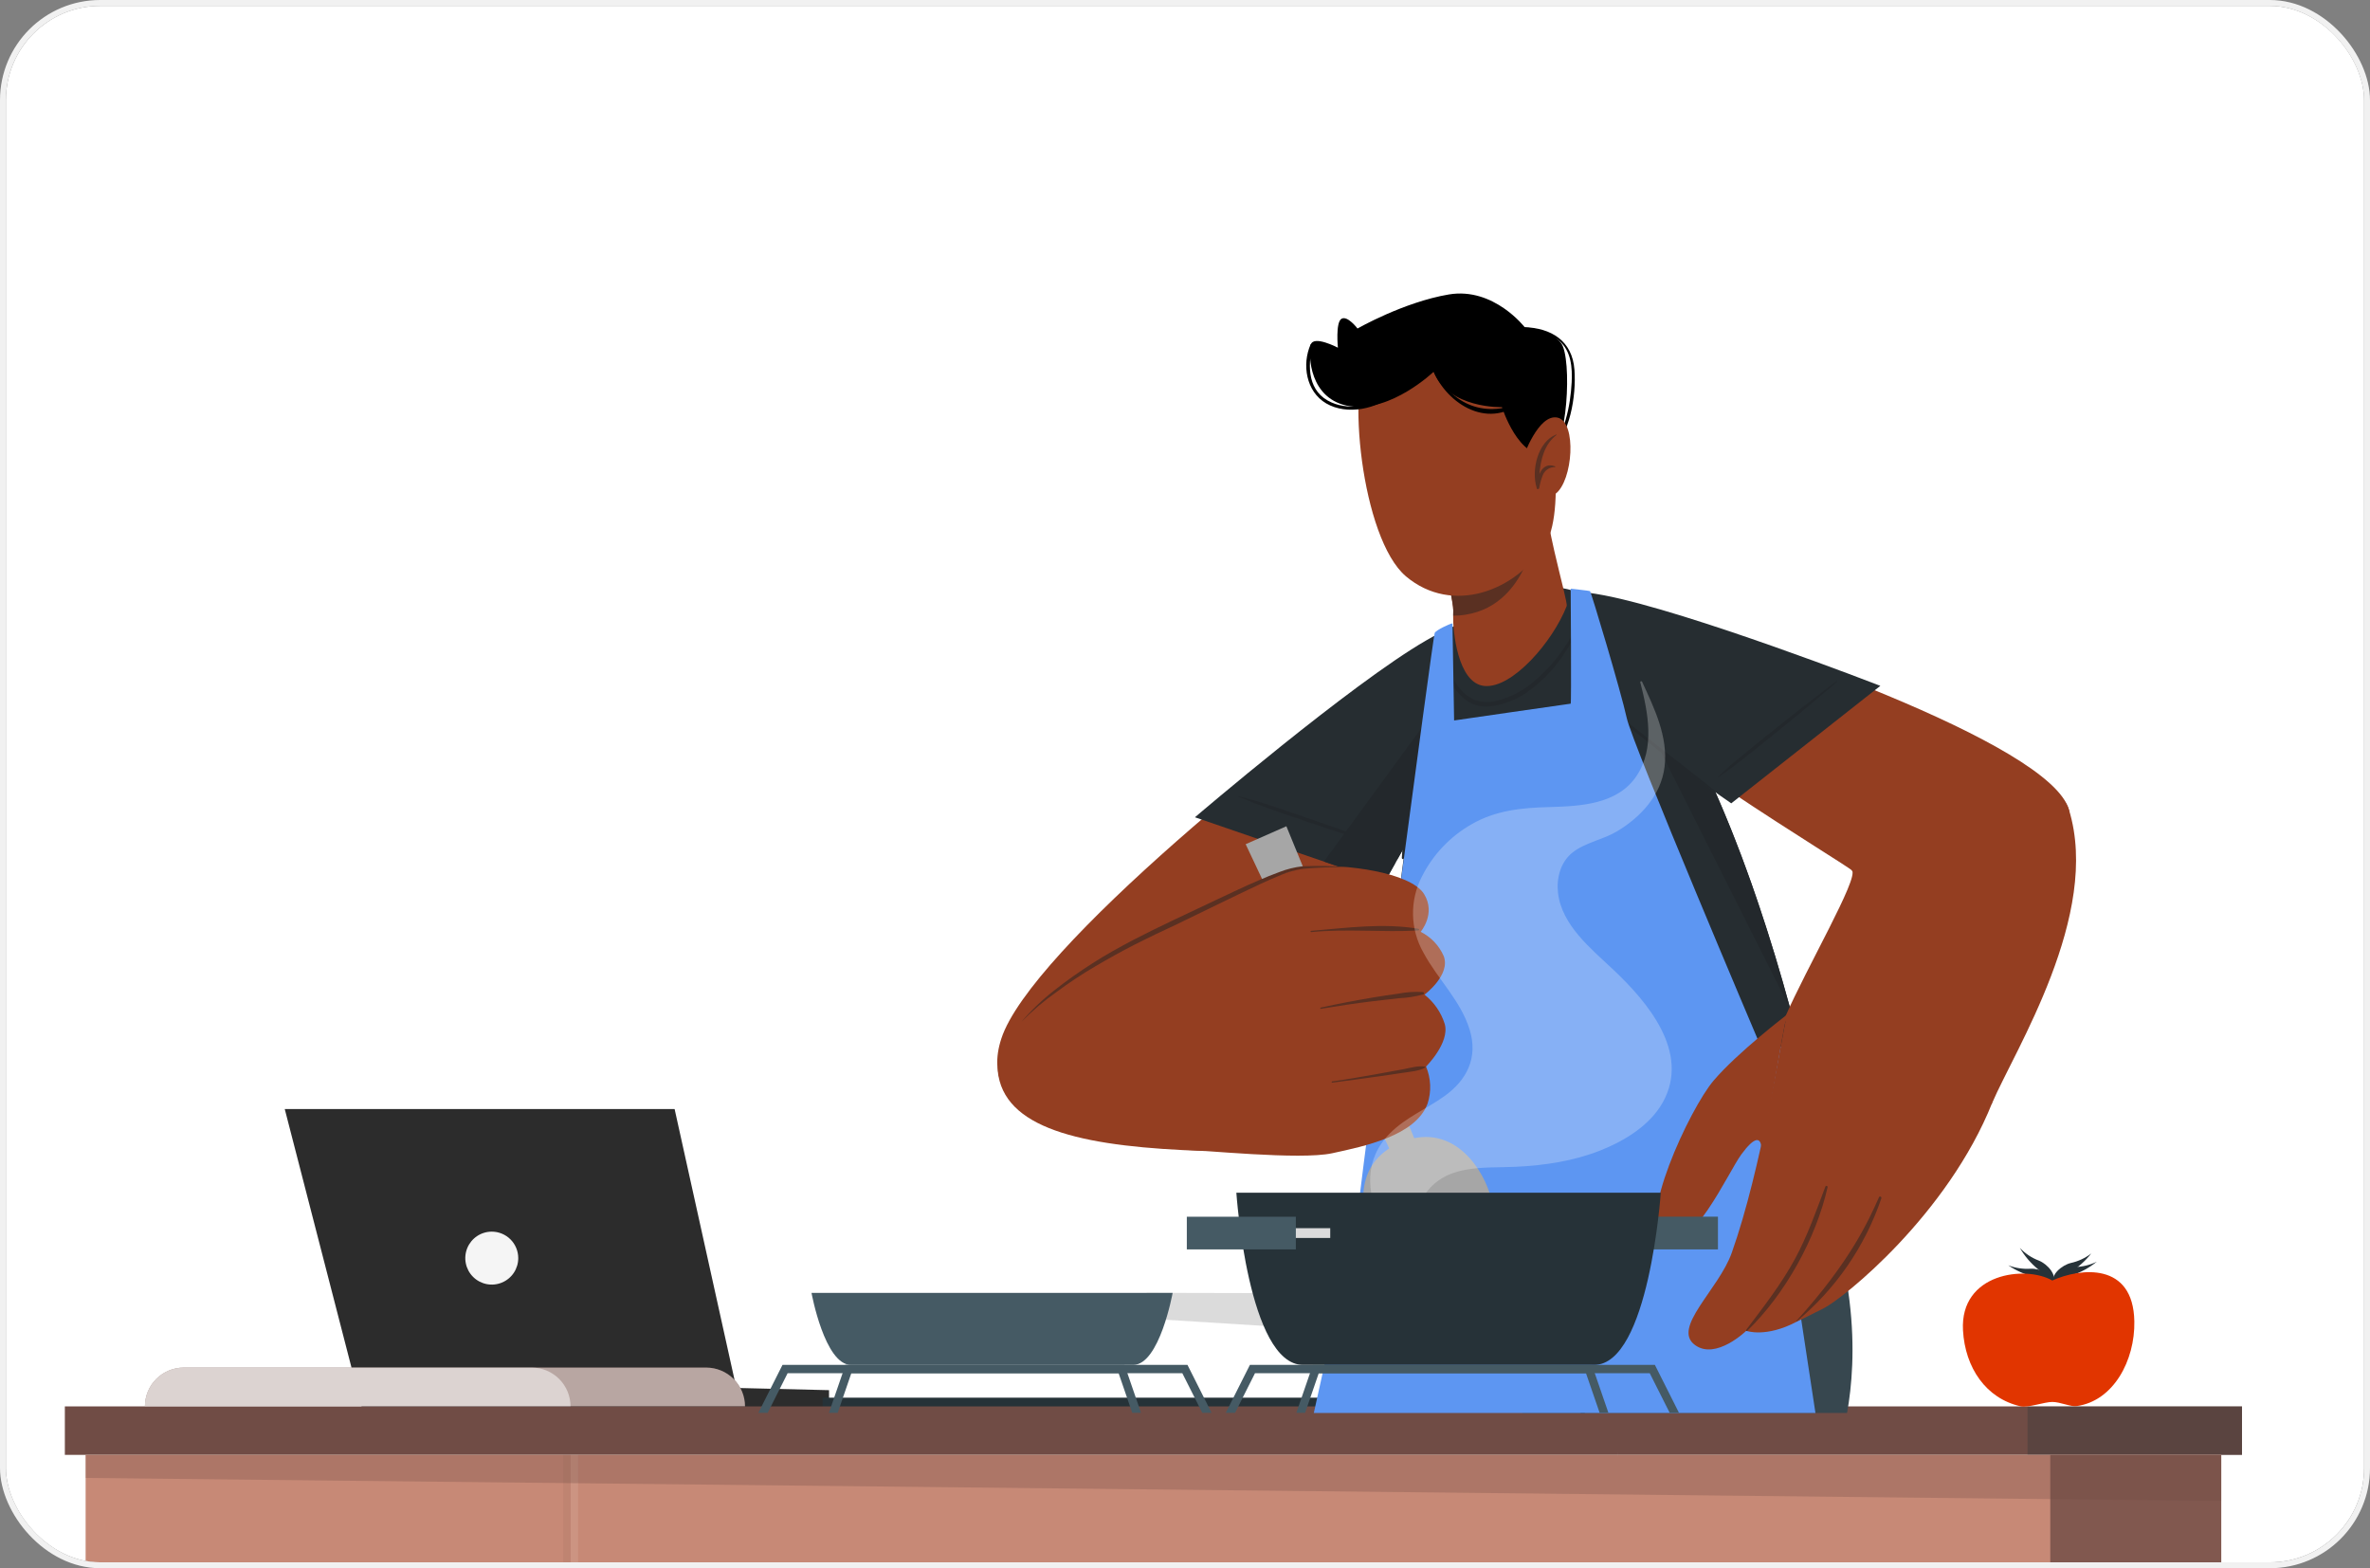 <svg width="402" height="266" viewBox="0 0 402 266" fill="none" xmlns="http://www.w3.org/2000/svg">
<rect x="0" y="0" width="402" height="266" fill="#808080" stroke="none"/>
<g clip-path="url(#clip0_440_9909)">
<rect x="1" y="1" width="400" height="264" rx="16" fill="white"/>
<g clip-path="url(#clip1_440_9909)">
<path d="M140.621 238.723H61.365L48.298 188.11H114.427L124.897 235.421L140.621 235.798V238.723Z" fill="#2C2C2C"/>
<path d="M87.906 213.391C87.908 214.28 87.646 215.149 87.154 215.89C86.661 216.63 85.961 217.206 85.14 217.548C84.32 217.889 83.416 217.98 82.544 217.808C81.673 217.635 80.871 217.208 80.242 216.58C79.613 215.952 79.184 215.153 79.01 214.281C78.836 213.41 78.924 212.507 79.264 211.685C79.604 210.864 80.18 210.162 80.918 209.667C81.657 209.174 82.526 208.91 83.415 208.91C84.604 208.91 85.745 209.383 86.587 210.223C87.429 211.063 87.903 212.202 87.906 213.391Z" fill="#F5F5F5"/>
<path d="M277.299 237.07H139.531V241.175H277.299V237.07Z" fill="#263238"/>
<path d="M380.291 238.551H11V246.775H380.291V238.551Z" fill="#704C45"/>
<path opacity="0.3" d="M380.291 238.551H343.906V246.775H380.291V238.551Z" fill="#263238"/>
<path d="M376.766 246.79H14.524V536.633H376.766V246.79Z" fill="#C78976"/>
<path opacity="0.8" d="M376.766 246.79H347.767V536.633H376.766V246.79Z" fill="#704C45"/>
<g opacity="0.3">
<path opacity="0.3" d="M95.518 536.617H96.789V246.775H95.518V536.617Z" fill="#704C45"/>
<path opacity="0.3" d="M96.79 536.617H98.061V246.775H96.79V536.617Z" fill="white"/>
</g>
<path opacity="0.3" d="M376.766 246.79H14.524V250.686L376.766 254.595V246.79Z" fill="#704C45"/>
<path d="M35.219 137.41C35.903 137.41 36.458 136.855 36.458 136.171C36.458 135.487 35.903 134.932 35.219 134.932C34.534 134.932 33.98 135.487 33.98 136.171C33.98 136.855 34.534 137.41 35.219 137.41Z" fill="white"/>
<path d="M119.801 231.97H31.164C29.421 231.97 27.749 232.661 26.515 233.893C25.282 235.122 24.586 236.793 24.582 238.535H126.367C126.363 236.795 125.67 235.128 124.439 233.898C123.209 232.667 121.541 231.974 119.801 231.97Z" fill="#704C45"/>
<path opacity="0.5" d="M119.801 231.97H31.164C29.421 231.97 27.749 232.661 26.515 233.893C25.282 235.122 24.586 236.793 24.582 238.535H126.367C126.363 236.795 125.67 235.128 124.439 233.898C123.209 232.667 121.541 231.974 119.801 231.97Z" fill="white"/>
<path opacity="0.5" d="M90.207 231.97H31.164C29.421 231.97 27.749 232.661 26.515 233.893C25.282 235.122 24.586 236.793 24.582 238.535H96.773C96.769 236.795 96.076 235.128 94.845 233.898C93.615 232.667 91.947 231.974 90.207 231.97Z" fill="white"/>
<path d="M348.203 217.616C348.413 216.15 346.031 215.122 344.421 215.201C343.134 215.284 341.844 215.086 340.64 214.621C341.973 215.524 343.455 216.183 345.018 216.569C346.118 216.789 347.187 217.14 348.203 217.616Z" fill="#263238"/>
<path d="M348.203 217.616C349.025 216.375 347.302 214.396 345.823 213.818C344.599 213.353 343.498 212.616 342.604 211.661C343.415 213.057 344.473 214.294 345.725 215.314C346.643 215.976 347.475 216.75 348.203 217.616Z" fill="#263238"/>
<path d="M348.363 217.614C348.026 216.167 350.328 214.944 351.922 214.911C353.216 214.885 354.49 214.579 355.655 214.01C354.405 215.026 352.981 215.805 351.454 216.313C350.376 216.621 349.338 217.058 348.363 217.614Z" fill="#263238"/>
<path d="M348.365 217.616C347.738 216.279 349.717 214.59 351.277 214.22C352.529 213.942 353.705 213.393 354.721 212.61C353.715 213.89 352.489 214.979 351.1 215.829C350.12 216.311 349.2 216.911 348.365 217.616Z" fill="#263238"/>
<path d="M362.027 224.132C361.85 214.027 352.887 215.057 348.107 217.197C343.585 214.59 332.418 215.925 332.964 225.661C333.319 231.985 336.858 237.216 342.732 238.535C343.988 238.824 346.755 237.796 348.107 237.796C349.459 237.796 351.181 238.632 352.212 238.503C358.488 237.667 362.157 230.731 362.027 224.132Z" fill="#E13500"/>
<path d="M284.29 192.394V192.477C284.29 192.477 284.29 192.512 284.29 192.536C284.29 192.56 284.29 192.63 284.26 192.695V192.802C284.242 192.877 284.227 192.955 284.219 193.032C284.219 193.084 284.219 193.138 284.19 193.197C284.16 193.256 284.147 193.446 284.118 193.586C284.088 193.729 284.029 194.066 283.983 194.349L283.717 195.791C283.688 195.944 283.658 196.111 283.629 196.282C283.599 196.452 283.545 196.742 283.497 196.984C283.451 197.228 283.403 197.529 283.35 197.818C283.315 198.018 283.274 198.225 283.237 198.439C283.126 199.07 283.008 199.744 282.872 200.464C282.87 200.483 282.87 200.5 282.872 200.518C282.729 201.321 282.576 202.183 282.41 203.088C282.369 203.325 282.321 203.561 282.275 203.797C282.227 204.034 282.181 204.294 282.138 204.541C282.138 204.695 282.085 204.855 282.05 205.014C281.826 206.272 281.583 207.603 281.324 209.008C281.236 209.481 281.152 209.961 281.064 210.445C280.892 211.39 280.715 212.359 280.532 213.358C280.484 213.587 280.443 213.818 280.408 214.054C280.141 215.5 279.865 217.005 279.587 218.569C279.552 218.728 279.528 218.888 279.498 219.047C279.361 219.78 279.227 220.519 279.096 221.276C279.079 221.333 279.066 221.392 279.06 221.453L278.865 222.528C278.606 223.97 278.338 225.445 278.062 226.954C277.991 227.325 277.919 227.703 277.855 228.087C277.72 228.85 277.578 229.618 277.436 230.392C277.258 231.356 277.081 232.325 276.904 233.311C276.727 234.297 276.549 235.285 276.366 236.265C276.272 236.768 276.184 237.27 276.088 237.772C275.982 238.363 275.87 238.954 275.763 239.585H224.695C230.994 213.417 236.306 192.316 236.306 192.316L284.29 192.394Z" fill="#37474F"/>
<path d="M276.574 198.302C274.016 212.09 271.433 225.875 268.82 239.663H268.1C270.813 225.842 273.606 212.045 276.372 198.243C276.426 198.114 276.59 198.166 276.574 198.302Z" fill="black"/>
<path d="M284.284 192.394C284.284 192.394 284.284 192.423 284.284 192.477C284.284 192.53 284.284 192.512 284.284 192.536C284.284 192.56 284.284 192.63 284.255 192.695V192.802C284.236 192.877 284.221 192.955 284.212 193.032C284.212 193.084 284.212 193.138 284.183 193.197C284.153 193.256 284.136 193.446 284.112 193.586C284.088 193.729 284.024 194.066 283.976 194.349C283.894 194.768 283.811 195.248 283.71 195.791C283.68 195.944 283.651 196.11 283.621 196.282C283.592 196.452 283.54 196.742 283.492 196.984C283.444 197.228 283.398 197.529 283.344 197.818C283.309 198.018 283.267 198.225 283.232 198.439C283.113 199.07 282.995 199.744 282.866 200.464C282.862 200.483 282.862 200.499 282.866 200.518C282.718 201.321 282.565 202.172 282.399 203.077C282.351 203.314 282.31 203.555 282.27 203.797C282.227 204.039 282.174 204.294 282.133 204.541C282.098 204.695 282.074 204.855 282.044 205.014C281.814 206.268 281.572 207.603 281.317 209.008C281.228 209.481 281.147 209.961 281.058 210.445C280.881 211.39 280.704 212.359 280.527 213.358C280.479 213.587 280.438 213.818 280.401 214.054C280.13 215.507 279.856 217.012 279.581 218.569C279.544 218.728 279.522 218.888 279.493 219.047C279.356 219.78 279.219 220.519 279.09 221.276C279.073 221.333 279.06 221.392 279.055 221.453L278.859 222.528C278.595 223.97 278.327 225.445 278.056 226.954C277.986 227.325 277.914 227.703 277.849 228.087C277.707 228.85 277.572 229.618 277.43 230.392C277.253 231.356 277.076 232.325 276.898 233.311C276.721 234.297 276.538 235.285 276.361 236.265C276.265 236.768 276.176 237.27 276.082 237.772C275.977 238.363 275.864 238.954 275.752 239.585H250.127L248.075 218.598L248.005 217.854L247.922 217.051L247.519 212.945L247.172 209.399L245.505 192.394H284.284Z" fill="black"/>
<path d="M313.302 239.663H258.227C258.133 234.592 258.032 229.688 257.908 225.063C257.908 224.95 257.908 224.838 257.908 224.725C257.908 224.725 251.479 220.921 248.016 217.937C247.427 217.452 246.886 216.914 246.397 216.329C244.181 213.506 241.96 202.645 237.364 192.429H304.723C315.665 213.665 314.897 230.73 313.302 239.663Z" fill="#37474F"/>
<path d="M244.791 215.58C248.07 216.92 251.019 218.983 253.925 220.973C256.944 223.035 259.715 225.423 262.624 227.639C262.734 227.727 262.624 227.91 262.505 227.827C259.444 225.872 256.235 224.153 253.205 222.138C250.173 220.124 247.202 218.279 244.643 215.816C244.543 215.722 244.654 215.52 244.791 215.58Z" fill="black"/>
<path d="M244.377 196.629C244.766 198.727 245.274 200.808 245.73 202.892C246.155 204.85 246.469 206.84 246.982 208.801C247.405 210.673 248.356 212.385 249.724 213.729C250.492 214.444 251.338 215.077 252.158 215.727C252.595 216.082 253.074 216.418 253.535 216.778C253.471 216.501 253.423 216.187 253.376 215.934C253.234 215.136 253.098 214.344 252.968 213.57C252.673 211.798 252.377 210.025 252.117 208.253C251.585 204.772 251.094 201.257 250.345 197.811C250.337 197.783 250.341 197.752 250.356 197.726C250.37 197.7 250.396 197.68 250.424 197.673C250.453 197.665 250.485 197.669 250.511 197.684C250.537 197.698 250.555 197.724 250.562 197.752C251.432 201.168 252.389 204.547 253.14 207.992C253.511 209.676 254.835 218.037 254.913 218.628C254.988 219.219 255.018 219.85 255.042 220.46C255.125 221.082 255.125 221.711 255.042 222.332C255.031 222.361 255.011 222.385 254.985 222.402C254.961 222.419 254.931 222.428 254.9 222.428C254.87 222.428 254.841 222.419 254.815 222.402C254.789 222.385 254.77 222.361 254.758 222.332C254.506 221.754 254.327 221.146 254.226 220.524C254.073 219.933 253.943 219.342 253.831 218.717C253.796 218.504 253.766 218.279 253.736 218.056C252.915 217.553 252.147 216.874 251.373 216.342C250.599 215.81 249.706 215.16 248.921 214.497C247.473 213.275 246.43 211.645 245.924 209.818C245.42 207.854 245.093 205.849 244.944 203.827C244.678 201.463 244.489 199.1 244.159 196.736C244.14 196.53 244.353 196.489 244.377 196.629Z" fill="#23282C"/>
<path d="M300.421 211.237C299.546 210.781 296.137 211.591 289.938 210.533C288.725 210.378 287.573 209.911 286.594 209.174C284.975 207.856 283.753 205.736 282.778 203.921C281.607 201.881 280.71 199.696 280.106 197.421C280.076 197.279 279.877 197.351 279.899 197.481C280.13 198.764 280.261 200.045 280.597 201.316C280.933 202.507 281.362 203.672 281.879 204.796C282.818 206.899 283.912 209.156 285.797 210.581C287.776 212.069 290.524 212.354 292.935 212.518C294.324 212.612 299.765 212.465 300.491 211.691C300.519 211.658 300.541 211.619 300.552 211.576C300.563 211.534 300.565 211.491 300.559 211.447C300.552 211.405 300.537 211.364 300.513 211.327C300.489 211.29 300.458 211.261 300.421 211.237Z" fill="#23282C"/>
<path d="M250.852 119.67C246.042 128.58 204.483 194.379 198.685 194.166C181.627 193.575 165.597 189.168 169.845 176.174C174.744 161.078 220.004 124.338 242.298 109.253C258.268 98.446 255.598 110.854 250.852 119.67Z" fill="#943E21"/>
<path d="M234.846 149.674L202.686 138.625C202.686 138.625 229.157 116.001 241.872 108.65C255.131 100.969 261.11 104.089 250.882 121.596C240.808 138.849 234.846 149.674 234.846 149.674Z" fill="#262D31"/>
<path d="M237.109 145.615C236.937 145.916 236.779 146.206 236.631 146.477C236.572 146.388 236.54 146.283 236.542 146.176C236.54 146.103 236.555 146.03 236.583 145.962C236.61 145.894 236.651 145.832 236.703 145.78C236.755 145.727 236.815 145.686 236.884 145.658C236.95 145.629 237.024 145.615 237.098 145.615H237.109Z" fill="white"/>
<path d="M234.58 143.393C233.848 143.044 233.056 142.802 232.294 142.513L229.93 141.638C228.34 141.047 226.745 140.457 225.144 139.931C221.948 138.82 218.757 137.703 215.543 136.645C214.656 136.356 213.77 136.055 212.878 135.801C211.986 135.546 210.987 135.304 210.048 135.026C209.994 135.026 209.97 135.091 210.048 135.115C210.834 135.411 211.595 135.777 212.376 136.078C213.155 136.38 213.982 136.669 214.793 136.976C216.368 137.551 217.967 138.109 219.59 138.648C222.746 139.718 225.901 140.799 229.079 141.804L231.738 142.631C232.667 142.926 233.599 143.275 234.55 143.482C234.593 143.488 234.628 143.417 234.58 143.393Z" fill="#23282C"/>
<path d="M250.882 121.602C240.808 138.849 234.846 149.674 234.846 149.674L224.564 146.129L254.51 105.164C257.234 106.653 256.53 111.93 250.882 121.602Z" fill="#23282C"/>
<path d="M231.236 203.714H310.944C310.944 203.714 298.766 127.658 269.389 101.649C265.761 98.434 257.572 99.167 252.224 101.82C250.315 102.771 243.467 112.349 241.511 121.413C239.556 130.477 231.023 203.443 231.236 203.714Z" fill="#262D31"/>
<path d="M303.705 171.241L268.336 100.928C268.713 101.14 269.066 101.392 269.389 101.678C286.062 116.408 297.195 147.287 303.705 171.241Z" fill="#23282C"/>
<path d="M240.843 125.159C240.252 127.18 239.744 129.295 239.344 131.393C239.344 131.31 239.344 131.227 239.344 131.145C239.307 129.963 239.301 128.752 239.177 127.599C239.177 127.54 239.07 127.523 239.059 127.599C238.908 128.793 238.875 129.998 238.96 131.198C238.995 131.789 239.03 132.326 239.078 132.894C238.912 133.839 238.769 134.784 238.651 135.724C238.428 137.496 237.824 144.167 237.778 145.491C237.778 145.774 238.084 145.816 238.162 145.526C238.522 144.191 239.478 137.325 239.779 135.558C240.359 132.132 240.754 128.676 240.961 125.206C240.985 125.088 240.867 125.088 240.843 125.159Z" fill="#23282C"/>
<path d="M276.372 102.482C296.894 108.656 347.719 125.98 350.934 137.343C353.298 145.686 315.286 148.959 314.129 147.653C313.218 146.619 276.969 125.147 263.733 111.238C252.235 99.161 269.819 100.508 276.372 102.482Z" fill="#943E21"/>
<path d="M293.655 136.261L318.944 116.332C318.944 116.332 286.487 103.722 272.053 100.969C257.01 98.115 252.388 103.019 267.823 116.166C283.038 129.106 293.655 136.261 293.655 136.261Z" fill="#262D31"/>
<path d="M311.582 115.522C310.897 115.953 310.264 116.485 309.62 116.981L307.629 118.5C306.276 119.528 304.946 120.58 303.622 121.632C300.982 123.741 298.304 125.845 295.718 127.995C294.996 128.586 294.283 129.177 293.578 129.768C292.839 130.412 292.148 131.109 291.41 131.747C291.369 131.789 291.41 131.848 291.474 131.812C292.148 131.31 292.857 130.861 293.537 130.365C294.216 129.868 294.907 129.331 295.587 128.799C296.916 127.759 298.245 126.701 299.558 125.638C302.152 123.54 304.752 121.454 307.293 119.304L309.42 117.496C310.164 116.869 310.956 116.267 311.636 115.569C311.671 115.581 311.628 115.493 311.582 115.522Z" fill="#23282C"/>
<path d="M291.09 134.3C290.311 133.709 289.572 133.077 288.81 132.468C288.047 131.86 287.273 131.286 286.505 130.666C285.004 129.484 283.492 128.332 281.991 127.156C278.942 124.793 275.909 122.4 272.891 119.977C271.178 118.606 269.494 117.182 267.734 115.871C267.734 115.871 267.675 115.871 267.697 115.906C269.099 117.253 270.593 118.5 272.077 119.753C271.774 119.581 271.486 119.41 271.172 119.227C270.858 119.044 270.517 118.813 270.197 118.595C269.878 118.376 269.559 118.116 269.223 117.909C269.169 117.88 269.128 117.951 269.163 117.998C269.732 118.591 270.393 119.089 271.119 119.475C271.473 119.692 271.837 119.889 272.212 120.066L272.62 120.225C273.944 121.336 275.275 122.439 276.614 123.534C279.603 125.974 282.646 128.362 285.748 130.66C286.599 131.298 287.469 131.919 288.331 132.545C289.194 133.171 290.15 133.756 291.031 134.394C291.073 134.4 291.144 134.329 291.09 134.3Z" fill="#23282C"/>
<path d="M268.377 103.923C266.717 108.463 263.888 112.485 260.177 115.581C258.364 117.171 256.196 118.3 253.855 118.872C252.627 119.193 251.332 119.143 250.132 118.73C249.011 118.21 248.04 117.413 247.313 116.414C246.478 115.307 245.815 114.08 245.346 112.775C244.803 111.313 244.364 109.814 244.033 108.29C244.033 108.284 244.033 108.279 244.032 108.274C244.03 108.269 244.026 108.264 244.022 108.261C244.019 108.257 244.013 108.254 244.009 108.252C244.004 108.25 243.998 108.249 243.993 108.249C243.987 108.249 243.982 108.25 243.976 108.252C243.972 108.254 243.967 108.257 243.963 108.261C243.96 108.264 243.956 108.269 243.954 108.274C243.952 108.279 243.952 108.284 243.952 108.29C244.253 109.732 244.441 111.197 244.855 112.615C245.202 113.877 245.717 115.088 246.386 116.213C247.034 117.296 247.905 118.226 248.945 118.943C250.056 119.649 251.375 119.957 252.684 119.818C255.238 119.531 257.656 118.532 259.669 116.934C261.669 115.425 263.421 113.613 264.861 111.563C266.503 109.239 267.74 106.654 268.519 103.917C268.549 103.864 268.406 103.835 268.377 103.923Z" fill="#23282C"/>
<path d="M251.757 116.349C256.484 116.84 263.378 108.857 265.736 102.813C265.895 102.399 264.78 98.393 263.644 93.465C262.97 90.469 262.285 87.119 261.872 84.011C261.796 83.379 243.036 91.255 243.036 91.255C243.036 91.255 245.789 97.507 246.456 102.919C246.504 103.349 246.515 103.782 246.485 104.213C246.485 104.272 246.485 104.343 246.485 104.426C246.415 106.901 247.213 115.877 251.757 116.349Z" fill="#943E21"/>
<path d="M248.507 104.278C247.843 104.387 247.171 104.438 246.498 104.432C246.498 104.343 246.498 104.278 246.498 104.213C246.526 103.783 246.515 103.352 246.463 102.925C245.795 97.518 243.047 91.261 243.047 91.261C243.047 91.261 258.273 84.868 261.364 84.064C261.211 87.722 259.946 102.541 248.507 104.278Z" fill="#5A3022"/>
<path d="M259.189 59.963C263.266 65.984 265.689 86.268 262.269 92.006C257.322 100.319 246.316 104.372 238.479 97.761C230.905 91.35 228.235 64.861 232.318 59.354C238.326 51.218 253.17 51.071 259.189 59.963Z" fill="#943E21"/>
<path d="M262.664 77.086C257.582 78.079 254.765 69.056 254.765 69.056C254.765 69.056 245.754 69.358 243.184 63.047C243.184 63.047 235.957 69.972 229.003 68.909C222.048 67.845 221.913 60.205 222.332 58.492C222.751 56.778 226.935 58.976 226.935 58.976C226.935 58.976 226.514 54.728 227.526 54.084C228.536 53.44 230.261 55.721 230.261 55.721C230.261 55.721 238.089 51.242 245.741 49.948C253.393 48.654 258.681 55.573 258.681 55.573C258.681 55.573 262.924 55.626 264.809 58.214C266.693 60.802 265.903 76.46 262.664 77.086Z" fill="black"/>
<path d="M256.825 68.714C250.261 70.947 244.897 67.355 242.645 61.086C242.639 61.071 242.628 61.059 242.613 61.052C242.599 61.045 242.584 61.044 242.567 61.048C242.552 61.053 242.539 61.063 242.53 61.076C242.523 61.089 242.519 61.105 242.521 61.121C243.915 67.101 250.871 72.696 256.968 68.997C257.099 68.903 256.997 68.655 256.825 68.714Z" fill="black"/>
<path d="M258.474 55.484C258.456 55.484 258.438 55.492 258.425 55.505C258.412 55.519 258.404 55.536 258.404 55.555C258.404 55.574 258.412 55.592 258.425 55.605C258.438 55.619 258.456 55.626 258.474 55.626C260.537 56.128 262.83 56.353 264.501 57.812C266.516 59.585 266.711 62.368 266.588 64.85C266.386 68.69 265.447 73.825 262.599 76.625C262.433 76.785 262.688 77.021 262.852 76.868C266.322 73.778 267.38 67.154 267.06 62.734C266.693 57.789 263.142 55.638 258.474 55.484Z" fill="black"/>
<path d="M236.193 66.398C233.575 68.761 229.181 69.73 225.864 68.271C221.824 66.498 221.765 62.256 222.628 58.545C222.668 58.362 222.391 58.232 222.308 58.415C220.801 61.83 221.534 66.421 224.949 68.424C228.494 70.492 233.671 69.37 236.553 66.746C236.784 66.539 236.406 66.179 236.193 66.398Z" fill="black"/>
<path d="M258.356 77.594C258.356 77.594 260.932 70.096 264.212 70.841C267.491 71.585 266.8 81.583 263.827 83.775C263.466 84.078 263.045 84.306 262.592 84.444C262.14 84.583 261.663 84.629 261.193 84.581C260.722 84.532 260.266 84.39 259.85 84.162C259.435 83.934 259.071 83.626 258.776 83.255L258.356 77.594Z" fill="#943E21"/>
<path d="M263.964 73.701C263.975 73.698 263.986 73.699 263.995 73.703C264.005 73.708 264.014 73.716 264.018 73.725C264.023 73.735 264.025 73.746 264.021 73.757C264.019 73.767 264.014 73.777 264.005 73.783C261.944 75.397 261.335 77.919 261.117 80.401C261.565 79.343 262.374 78.599 263.763 79.089C263.84 79.089 263.805 79.231 263.763 79.237C263.314 79.222 262.873 79.347 262.5 79.595C262.125 79.843 261.839 80.201 261.678 80.62C261.403 81.317 261.205 82.042 261.087 82.782C261.039 83.025 260.631 83.019 260.644 82.782V82.723C259.715 79.739 260.838 74.918 263.964 73.701Z" fill="#5A3022"/>
<path d="M246.367 105.737C245.83 105.814 243.65 106.866 243.361 107.333C243.072 107.799 231.094 198.426 230.698 202.309C230.303 206.19 222.851 239.663 222.851 239.663H307.936C307.936 239.663 299.966 187.543 299.966 186.662C299.966 186.662 310.122 185.776 310.011 185.48C309.898 185.185 308.327 178.307 308.327 178.307L298.5 177.125C298.5 177.125 276.915 126.311 275.935 121.815C274.954 117.318 269.873 100.337 269.69 100.26C269.507 100.183 266.422 99.858 266.422 99.858C266.422 99.858 266.558 119.357 266.422 119.357C266.287 119.357 246.646 122.205 246.646 122.205L246.367 105.737Z" fill="#5D96F2"/>
<path d="M237.558 193.793C229.358 197.257 230.604 205.766 233.145 210.603C235.686 215.443 243.42 219.579 248.199 217.559C252.979 215.537 254.368 207.56 252.667 202.361C250.965 197.161 245.741 190.337 237.558 193.793Z" fill="#A6A6A6"/>
<path d="M240.453 194.462L236.341 196.269L211.289 143.192L218.196 140.149L240.453 194.462Z" fill="#A6A6A6"/>
<path d="M337.929 187.035C330.372 205.983 312.769 220.199 309.283 221.937C306.329 223.432 304.774 224.177 304.774 224.177C299.505 226.965 296.196 225.729 296.196 225.729C296.196 225.729 291.055 230.746 287.505 228.141C283.516 225.235 291.517 218.757 293.738 212.501C298.831 198.179 302.064 176.387 303.114 172.109L337.929 187.035Z" fill="#943E21"/>
<path d="M309.627 201.257C308.042 205.441 306.6 209.593 304.457 213.546C302.093 217.884 299.139 221.66 296.184 225.576C296.162 225.6 296.151 225.631 296.153 225.663C296.155 225.694 296.17 225.724 296.192 225.744C296.216 225.766 296.247 225.777 296.279 225.775C296.31 225.774 296.34 225.759 296.362 225.737C302.819 219.485 308.002 210.125 309.998 201.38C310.051 201.162 309.708 201.039 309.627 201.257Z" fill="#5A3022"/>
<path d="M318.719 203.064C316.946 207.053 313.809 214.043 304.669 224.088C304.639 224.123 304.669 224.182 304.722 224.153C311.364 218.657 316.348 211.423 319.116 203.26C319.204 203.029 318.837 202.798 318.719 203.064Z" fill="#5A3022"/>
<path d="M298.785 194.864C298.707 192.737 297.603 192.759 295.358 195.821C293.112 198.882 286.884 212.873 282.187 210.286C277.49 207.697 286.576 188.075 290.682 183.265C294.789 178.455 303.091 172.121 303.091 172.121C302.116 176.293 300.646 186.651 298.785 194.864Z" fill="#943E21"/>
<path d="M350.934 137.343C356.416 155.116 341.716 178.189 337.935 187.035C336.286 190.887 301.022 176.577 302.814 172.47C306.477 164.056 315.292 148.959 314.134 147.653C313.218 146.619 347.453 126.057 350.934 137.343Z" fill="#943E21"/>
<path d="M195.294 158.366C188.629 161.143 167.659 173.137 169.355 182.491C171.051 191.843 184.623 194.569 204.287 195.23L195.294 158.366Z" fill="#943E21"/>
<path d="M241.559 151.659C243.609 154.992 240.969 158.053 240.969 158.053C242.712 158.922 244.096 160.375 244.879 162.159C246.115 165.367 241.624 168.712 241.624 168.712C243.245 169.991 244.444 171.728 245.062 173.698C245.937 176.889 241.884 180.907 241.884 180.907C242.725 182.905 242.817 185.139 242.143 187.2C240.128 192.636 231.461 194.421 225.961 195.614C220.458 196.807 203.75 195.023 200.553 195.023L192.6 159.796C192.6 159.796 215.739 147.441 222.402 146.956C227.986 146.542 239.255 147.919 241.559 151.659Z" fill="#943E21"/>
<path d="M240.584 157.533C234.509 156.534 228.477 157.385 222.402 157.887C222.374 157.887 222.347 157.898 222.328 157.918C222.308 157.938 222.297 157.965 222.297 157.993C222.297 158.022 222.308 158.049 222.328 158.069C222.347 158.089 222.374 158.1 222.402 158.1C228.435 157.509 234.509 158.159 240.555 157.828C240.593 157.832 240.632 157.82 240.664 157.795C240.693 157.77 240.714 157.734 240.717 157.695C240.721 157.656 240.708 157.617 240.684 157.586C240.658 157.556 240.623 157.536 240.584 157.533Z" fill="#5A3022"/>
<path d="M241.399 168.274C239.997 168.18 238.588 168.269 237.209 168.54C235.737 168.741 234.268 168.964 232.802 169.208C229.868 169.701 226.945 170.266 224.033 170.905C223.904 170.934 223.915 171.133 224.033 171.117C226.987 170.631 229.895 170.188 232.844 169.828C234.314 169.645 235.798 169.48 237.268 169.32C238.668 169.259 240.054 169.043 241.404 168.676C241.447 168.661 241.482 168.633 241.508 168.597C241.532 168.561 241.546 168.517 241.544 168.473C241.544 168.429 241.53 168.386 241.504 168.35C241.478 168.315 241.441 168.288 241.399 168.274Z" fill="#5A3022"/>
<path d="M241.747 180.925C240.566 180.718 239.172 181.149 237.995 181.368C236.66 181.623 235.326 181.869 233.989 182.101C231.319 182.58 228.671 183.052 225.966 183.431C225.829 183.431 225.848 183.66 225.966 183.638C228.695 183.265 231.431 182.934 234.16 182.532C235.495 182.338 236.838 182.137 238.173 181.941C239.314 181.758 240.754 181.669 241.759 181.073C241.775 181.067 241.788 181.056 241.797 181.042C241.807 181.029 241.81 181.01 241.81 180.994C241.808 180.977 241.801 180.962 241.79 180.949C241.779 180.936 241.764 180.927 241.747 180.925Z" fill="#5A3022"/>
<path d="M173.243 173.338C174.944 171.344 176.845 169.528 178.915 167.92C180.971 166.289 183.128 164.794 185.332 163.376C187.536 161.958 189.84 160.694 192.156 159.465C193.338 158.874 194.52 158.283 195.666 157.692L199.211 155.984L206.301 152.634C208.665 151.523 211.028 150.383 213.434 149.355C214.616 148.835 215.849 148.333 217.084 147.884C218.325 147.406 219.621 147.088 220.944 146.938C223.562 146.823 226.184 146.876 228.797 147.098C226.189 147.045 223.58 147.138 220.984 147.376C219.712 147.56 218.469 147.907 217.286 148.41C216.104 148.888 214.893 149.426 213.711 149.975C208.984 152.197 204.305 154.507 199.6 156.782L196.055 158.454C194.874 159.045 193.693 159.583 192.552 160.18C190.23 161.361 187.955 162.632 185.716 163.949C183.476 165.267 181.296 166.709 179.216 168.257C177.073 169.763 175.073 171.464 173.243 173.338Z" fill="#5A3022"/>
<path d="M274.463 246.439C274.422 246.683 274.374 246.925 274.328 247.172C274.369 246.93 274.417 246.683 274.457 246.439H274.463Z" fill="#EBEBEB"/>
<path d="M194.502 223.656L223.49 225.464V219.355L194.502 219.289V223.656Z" fill="#DBDBDB"/>
<path d="M137.649 219.302C137.649 219.302 139.882 231.52 144.349 231.514H192.209C196.689 231.514 198.904 219.296 198.904 219.296L137.649 219.302Z" fill="#455A64"/>
<g opacity="0.5">
<path opacity="0.5" d="M282.34 130.081C281.749 134.902 278.252 138.654 274.21 141.047C271.847 142.448 268.833 142.915 266.693 144.634C264.679 146.253 263.983 148.983 264.271 151.464C264.909 156.965 269.921 160.954 273.678 164.505C279.469 169.976 286.742 178.514 282.056 186.958C279.864 190.898 275.556 193.505 271.492 195.123C266.937 196.932 262.038 197.671 257.158 197.907C251.515 198.173 245.21 197.368 241.605 202.715C238.38 207.485 238.686 210.987 240.424 216.128C240.424 216.128 238.982 216.49 238.871 216.342C237.216 214.178 235.071 209.843 234.085 207.313C231.88 202.148 231.308 196.707 235.791 192.205C238.415 189.569 241.93 188.11 244.933 185.977C248.827 183.224 250.753 179.4 249.276 174.627C247.75 169.693 243.851 166.071 241.447 161.592C240.329 159.628 239.722 157.416 239.678 155.156C239.635 152.897 240.158 150.663 241.197 148.658C243.077 144.937 246.011 141.854 249.636 139.795C253.742 137.431 258.179 137.012 262.823 136.894C268.071 136.746 274.382 136.445 277.595 131.611C280.756 126.884 279.544 120.858 278.228 115.741C278.174 115.563 278.451 115.469 278.529 115.634C280.608 120.137 282.966 124.964 282.34 130.081Z" fill="white"/>
</g>
<path d="M287.865 208.264H267.072V210.036H287.865V208.264Z" fill="#DBDBDB"/>
<path d="M272.905 211.922H291.399V206.373H272.905V211.922Z" fill="#455A64"/>
<path d="M209.711 202.309C209.711 202.309 211.707 231.514 221.032 231.514H270.38C279.705 231.514 281.701 202.309 281.701 202.309H209.711Z" fill="#263238"/>
<path d="M225.635 208.323H204.842V209.983H225.635V208.323Z" fill="#DBDBDB"/>
<path d="M219.803 211.927H201.309V206.379H219.803V211.927Z" fill="#455A64"/>
<path d="M207.915 239.644H209.492L212.873 232.921H279.829L283.215 239.644H284.792L280.704 231.514H212.009L207.915 239.644Z" fill="#455A64"/>
<path d="M219.886 239.644H221.374L223.686 232.921H269.016L271.332 239.644H272.822L270.504 232.921L270.021 231.514H222.687L222.201 232.921L219.886 239.644Z" fill="#455A64"/>
<path d="M128.632 239.644H130.216L133.596 232.921H200.546L203.932 239.644H205.509L201.421 231.514H132.727L128.632 239.644Z" fill="#455A64"/>
<path d="M140.604 239.644H142.092L144.403 232.921H189.74L192.05 239.644H193.539L191.229 232.921L190.738 231.514H143.404L142.92 232.921L140.604 239.644Z" fill="#455A64"/>
</g>
</g>
<rect x="0.5" y="0.5" width="401" height="265" rx="16.5" stroke="#F1F1F1"/>
<defs>
<clipPath id="clip0_440_9909">
<rect x="1" y="1" width="400" height="264" rx="16" fill="white"/>
</clipPath>
<clipPath id="clip1_440_9909">
<rect width="380" height="551.72" fill="white" transform="translate(11 -15)"/>
</clipPath>
</defs>
</svg>
